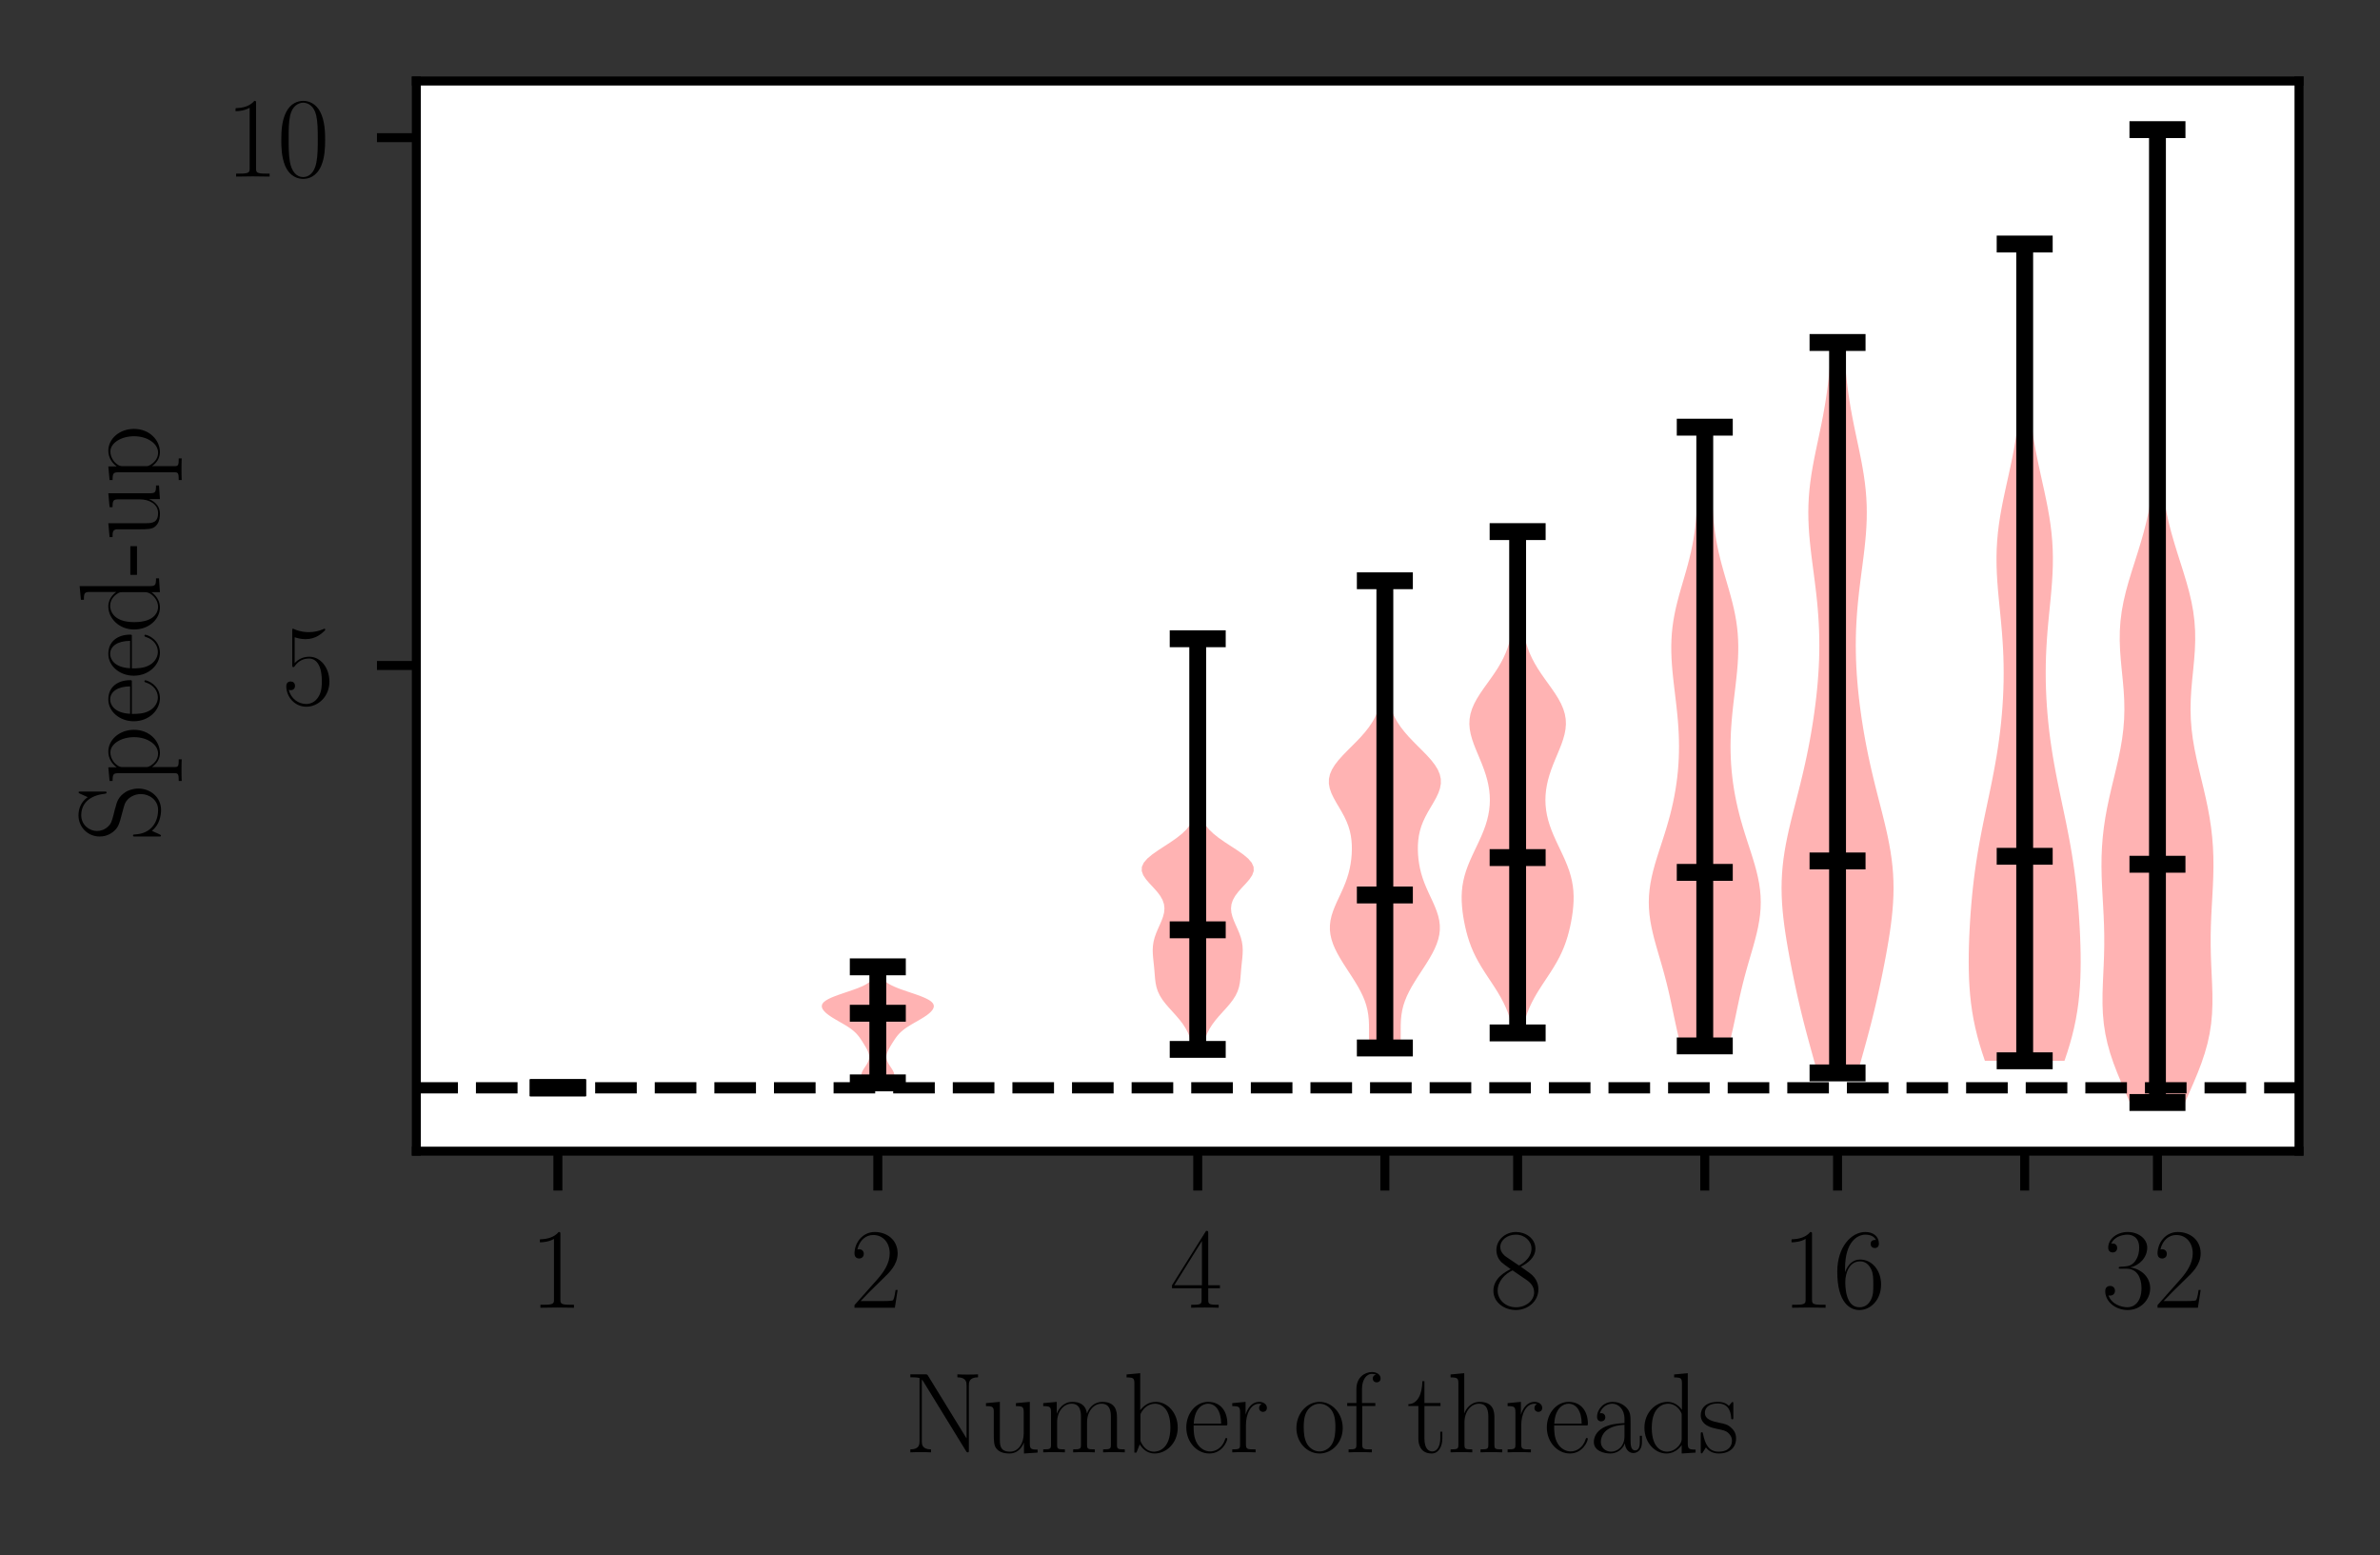 <?xml version="1.0" encoding="utf-8" standalone="no"?>
<!DOCTYPE svg PUBLIC "-//W3C//DTD SVG 1.1//EN"
  "http://www.w3.org/Graphics/SVG/1.1/DTD/svg11.dtd">
<svg xmlns:xlink="http://www.w3.org/1999/xlink" width="211.618pt" height="138.241pt" viewBox="0 0 211.618 138.241" xmlns="http://www.w3.org/2000/svg" version="1.1">
 <rect x="0" y="0" width="211.618" height="138.241" fill="#333333" stroke="none"/>
 <defs>
  <style type="text/css">*{stroke-linejoin: round; stroke-linecap: butt}</style>
 </defs>
 <g id="figure_1">
  <g id="patch_1">
   <path d="M 0 138.241 
L 211.618 138.241 
L 211.618 -0 
L 0 -0 
L 0 138.241 
z
" style="fill: none"/>
  </g>
  <g id="axes_1">
   <g id="patch_2">
    <path d="M 37.018 102.33 
L 204.418 102.33 
L 204.418 7.2 
L 37.018 7.2 
z
" style="fill: #ffffff"/>
   </g>
   <g id="PolyCollection_1">
    <path d="M 54.583 96.697 
L 44.627 96.697 
L 44.627 96.697 
L 44.627 96.697 
L 44.627 96.697 
L 44.627 96.697 
L 44.627 96.697 
L 44.627 96.697 
L 44.627 96.697 
L 44.627 96.697 
L 44.627 96.697 
L 44.627 96.697 
L 44.627 96.697 
L 44.627 96.697 
L 44.627 96.697 
L 44.627 96.697 
L 44.627 96.697 
L 44.627 96.697 
L 44.627 96.697 
L 44.627 96.697 
L 44.627 96.697 
L 44.627 96.697 
L 44.627 96.697 
L 44.627 96.697 
L 44.627 96.697 
L 44.627 96.697 
L 44.627 96.697 
L 44.627 96.697 
L 44.627 96.697 
L 44.627 96.697 
L 44.627 96.697 
L 44.627 96.697 
L 44.627 96.697 
L 44.627 96.697 
L 44.627 96.697 
L 44.627 96.697 
L 44.627 96.697 
L 44.627 96.697 
L 44.627 96.697 
L 44.627 96.697 
L 44.627 96.697 
L 44.627 96.697 
L 44.627 96.697 
L 44.627 96.697 
L 44.627 96.697 
L 44.627 96.697 
L 44.627 96.697 
L 44.627 96.697 
L 44.627 96.697 
L 44.627 96.697 
L 44.627 96.697 
L 44.627 96.697 
L 44.627 96.697 
L 44.627 96.697 
L 44.627 96.697 
L 44.627 96.697 
L 44.627 96.697 
L 44.627 96.697 
L 44.627 96.697 
L 44.627 96.697 
L 44.627 96.697 
L 44.627 96.697 
L 44.627 96.697 
L 44.627 96.697 
L 44.627 96.697 
L 44.627 96.697 
L 44.627 96.697 
L 44.627 96.697 
L 44.627 96.697 
L 44.627 96.697 
L 44.627 96.697 
L 44.627 96.697 
L 44.627 96.697 
L 44.627 96.697 
L 44.627 96.697 
L 44.627 96.697 
L 44.627 96.697 
L 44.627 96.697 
L 44.627 96.697 
L 44.627 96.697 
L 44.627 96.697 
L 44.627 96.697 
L 44.627 96.697 
L 44.627 96.697 
L 44.627 96.697 
L 44.627 96.697 
L 44.627 96.697 
L 44.627 96.697 
L 44.627 96.697 
L 44.627 96.697 
L 44.627 96.697 
L 44.627 96.697 
L 44.627 96.697 
L 44.627 96.697 
L 44.627 96.697 
L 44.627 96.697 
L 44.627 96.697 
L 44.627 96.697 
L 44.627 96.697 
L 44.627 96.697 
L 44.627 96.697 
L 54.583 96.697 
L 54.583 96.697 
L 54.583 96.697 
L 54.583 96.697 
L 54.583 96.697 
L 54.583 96.697 
L 54.583 96.697 
L 54.583 96.697 
L 54.583 96.697 
L 54.583 96.697 
L 54.583 96.697 
L 54.583 96.697 
L 54.583 96.697 
L 54.583 96.697 
L 54.583 96.697 
L 54.583 96.697 
L 54.583 96.697 
L 54.583 96.697 
L 54.583 96.697 
L 54.583 96.697 
L 54.583 96.697 
L 54.583 96.697 
L 54.583 96.697 
L 54.583 96.697 
L 54.583 96.697 
L 54.583 96.697 
L 54.583 96.697 
L 54.583 96.697 
L 54.583 96.697 
L 54.583 96.697 
L 54.583 96.697 
L 54.583 96.697 
L 54.583 96.697 
L 54.583 96.697 
L 54.583 96.697 
L 54.583 96.697 
L 54.583 96.697 
L 54.583 96.697 
L 54.583 96.697 
L 54.583 96.697 
L 54.583 96.697 
L 54.583 96.697 
L 54.583 96.697 
L 54.583 96.697 
L 54.583 96.697 
L 54.583 96.697 
L 54.583 96.697 
L 54.583 96.697 
L 54.583 96.697 
L 54.583 96.697 
L 54.583 96.697 
L 54.583 96.697 
L 54.583 96.697 
L 54.583 96.697 
L 54.583 96.697 
L 54.583 96.697 
L 54.583 96.697 
L 54.583 96.697 
L 54.583 96.697 
L 54.583 96.697 
L 54.583 96.697 
L 54.583 96.697 
L 54.583 96.697 
L 54.583 96.697 
L 54.583 96.697 
L 54.583 96.697 
L 54.583 96.697 
L 54.583 96.697 
L 54.583 96.697 
L 54.583 96.697 
L 54.583 96.697 
L 54.583 96.697 
L 54.583 96.697 
L 54.583 96.697 
L 54.583 96.697 
L 54.583 96.697 
L 54.583 96.697 
L 54.583 96.697 
L 54.583 96.697 
L 54.583 96.697 
L 54.583 96.697 
L 54.583 96.697 
L 54.583 96.697 
L 54.583 96.697 
L 54.583 96.697 
L 54.583 96.697 
L 54.583 96.697 
L 54.583 96.697 
L 54.583 96.697 
L 54.583 96.697 
L 54.583 96.697 
L 54.583 96.697 
L 54.583 96.697 
L 54.583 96.697 
L 54.583 96.697 
L 54.583 96.697 
L 54.583 96.697 
L 54.583 96.697 
L 54.583 96.697 
L 54.583 96.697 
L 54.583 96.697 
z
" clip-path="url(#p1e764a4e86)" style="fill: #ff0000; fill-opacity: 0.3"/>
   </g>
   <g id="PolyCollection_2">
    <path d="M 79.193 96.262 
L 76.908 96.262 
L 76.82 96.158 
L 76.744 96.054 
L 76.68 95.95 
L 76.631 95.846 
L 76.599 95.741 
L 76.584 95.637 
L 76.586 95.533 
L 76.604 95.429 
L 76.637 95.324 
L 76.683 95.22 
L 76.739 95.116 
L 76.803 95.012 
L 76.871 94.908 
L 76.941 94.803 
L 77.01 94.699 
L 77.075 94.595 
L 77.133 94.491 
L 77.184 94.386 
L 77.225 94.282 
L 77.255 94.178 
L 77.274 94.074 
L 77.281 93.97 
L 77.277 93.865 
L 77.263 93.761 
L 77.238 93.657 
L 77.204 93.553 
L 77.163 93.449 
L 77.115 93.344 
L 77.063 93.24 
L 77.006 93.136 
L 76.946 93.032 
L 76.884 92.927 
L 76.821 92.823 
L 76.757 92.719 
L 76.692 92.615 
L 76.625 92.511 
L 76.556 92.406 
L 76.485 92.302 
L 76.41 92.198 
L 76.33 92.094 
L 76.243 91.989 
L 76.149 91.885 
L 76.046 91.781 
L 75.932 91.677 
L 75.808 91.573 
L 75.673 91.468 
L 75.527 91.364 
L 75.37 91.26 
L 75.204 91.156 
L 75.031 91.051 
L 74.852 90.947 
L 74.67 90.843 
L 74.488 90.739 
L 74.308 90.635 
L 74.133 90.53 
L 73.965 90.426 
L 73.807 90.322 
L 73.66 90.218 
L 73.526 90.114 
L 73.406 90.009 
L 73.302 89.905 
L 73.214 89.801 
L 73.145 89.697 
L 73.097 89.592 
L 73.073 89.488 
L 73.074 89.384 
L 73.103 89.28 
L 73.164 89.176 
L 73.259 89.071 
L 73.388 88.967 
L 73.553 88.863 
L 73.752 88.759 
L 73.983 88.654 
L 74.242 88.55 
L 74.524 88.446 
L 74.822 88.342 
L 75.129 88.238 
L 75.439 88.133 
L 75.744 88.029 
L 76.036 87.925 
L 76.311 87.821 
L 76.563 87.716 
L 76.789 87.612 
L 76.988 87.508 
L 77.158 87.404 
L 77.301 87.3 
L 77.418 87.195 
L 77.511 87.091 
L 77.583 86.987 
L 77.638 86.883 
L 77.678 86.779 
L 77.707 86.674 
L 77.727 86.57 
L 77.742 86.466 
L 77.753 86.362 
L 77.762 86.257 
L 77.771 86.153 
L 77.781 86.049 
L 77.792 85.945 
L 78.309 85.945 
L 78.309 85.945 
L 78.32 86.049 
L 78.33 86.153 
L 78.339 86.257 
L 78.348 86.362 
L 78.359 86.466 
L 78.374 86.57 
L 78.394 86.674 
L 78.423 86.779 
L 78.463 86.883 
L 78.518 86.987 
L 78.59 87.091 
L 78.683 87.195 
L 78.8 87.3 
L 78.943 87.404 
L 79.113 87.508 
L 79.312 87.612 
L 79.538 87.716 
L 79.791 87.821 
L 80.065 87.925 
L 80.358 88.029 
L 80.662 88.133 
L 80.972 88.238 
L 81.279 88.342 
L 81.578 88.446 
L 81.859 88.55 
L 82.118 88.654 
L 82.349 88.759 
L 82.548 88.863 
L 82.713 88.967 
L 82.842 89.071 
L 82.937 89.176 
L 82.998 89.28 
L 83.027 89.384 
L 83.028 89.488 
L 83.004 89.592 
L 82.956 89.697 
L 82.887 89.801 
L 82.8 89.905 
L 82.695 90.009 
L 82.575 90.114 
L 82.441 90.218 
L 82.294 90.322 
L 82.136 90.426 
L 81.968 90.53 
L 81.793 90.635 
L 81.613 90.739 
L 81.431 90.843 
L 81.249 90.947 
L 81.07 91.051 
L 80.897 91.156 
L 80.731 91.26 
L 80.574 91.364 
L 80.428 91.468 
L 80.293 91.573 
L 80.169 91.677 
L 80.055 91.781 
L 79.952 91.885 
L 79.858 91.989 
L 79.771 92.094 
L 79.691 92.198 
L 79.616 92.302 
L 79.545 92.406 
L 79.476 92.511 
L 79.41 92.615 
L 79.344 92.719 
L 79.28 92.823 
L 79.217 92.927 
L 79.155 93.032 
L 79.095 93.136 
L 79.039 93.24 
L 78.986 93.344 
L 78.938 93.449 
L 78.897 93.553 
L 78.863 93.657 
L 78.839 93.761 
L 78.824 93.865 
L 78.82 93.97 
L 78.827 94.074 
L 78.846 94.178 
L 78.876 94.282 
L 78.917 94.386 
L 78.968 94.491 
L 79.026 94.595 
L 79.091 94.699 
L 79.16 94.803 
L 79.23 94.908 
L 79.298 95.012 
L 79.362 95.116 
L 79.418 95.22 
L 79.464 95.324 
L 79.497 95.429 
L 79.515 95.533 
L 79.517 95.637 
L 79.502 95.741 
L 79.47 95.846 
L 79.421 95.95 
L 79.358 96.054 
L 79.281 96.158 
L 79.193 96.262 
z
" clip-path="url(#p1e764a4e86)" style="fill: #ff0000; fill-opacity: 0.3"/>
   </g>
   <g id="PolyCollection_3">
    <path d="M 106.919 93.284 
L 106.072 93.284 
L 105.994 92.916 
L 105.899 92.547 
L 105.779 92.178 
L 105.628 91.81 
L 105.437 91.441 
L 105.203 91.072 
L 104.927 90.703 
L 104.617 90.335 
L 104.286 89.966 
L 103.951 89.597 
L 103.635 89.229 
L 103.354 88.86 
L 103.124 88.491 
L 102.949 88.122 
L 102.829 87.754 
L 102.752 87.385 
L 102.705 87.016 
L 102.673 86.647 
L 102.644 86.279 
L 102.61 85.91 
L 102.572 85.541 
L 102.533 85.173 
L 102.503 84.804 
L 102.493 84.435 
L 102.514 84.066 
L 102.571 83.698 
L 102.667 83.329 
L 102.797 82.96 
L 102.951 82.592 
L 103.117 82.223 
L 103.277 81.854 
L 103.412 81.485 
L 103.505 81.117 
L 103.537 80.748 
L 103.496 80.379 
L 103.372 80.011 
L 103.167 79.642 
L 102.889 79.273 
L 102.56 78.904 
L 102.216 78.536 
L 101.897 78.167 
L 101.651 77.798 
L 101.518 77.429 
L 101.528 77.061 
L 101.695 76.692 
L 102.011 76.323 
L 102.45 75.955 
L 102.976 75.586 
L 103.542 75.217 
L 104.107 74.848 
L 104.632 74.48 
L 105.095 74.111 
L 105.48 73.742 
L 105.785 73.374 
L 106.017 73.005 
L 106.184 72.636 
L 106.3 72.267 
L 106.378 71.899 
L 106.427 71.53 
L 106.457 71.161 
L 106.475 70.793 
L 106.485 70.424 
L 106.49 70.055 
L 106.493 69.686 
L 106.495 69.318 
L 106.495 68.949 
L 106.496 68.58 
L 106.496 68.211 
L 106.496 67.843 
L 106.496 67.474 
L 106.496 67.105 
L 106.496 66.737 
L 106.496 66.368 
L 106.496 65.999 
L 106.496 65.63 
L 106.496 65.262 
L 106.496 64.893 
L 106.496 64.524 
L 106.496 64.156 
L 106.496 63.787 
L 106.496 63.418 
L 106.496 63.049 
L 106.495 62.681 
L 106.495 62.312 
L 106.494 61.943 
L 106.493 61.575 
L 106.491 61.206 
L 106.488 60.837 
L 106.483 60.468 
L 106.477 60.1 
L 106.468 59.731 
L 106.457 59.362 
L 106.444 58.993 
L 106.43 58.625 
L 106.415 58.256 
L 106.402 57.887 
L 106.391 57.519 
L 106.383 57.15 
L 106.381 56.781 
L 106.611 56.781 
L 106.611 56.781 
L 106.608 57.15 
L 106.601 57.519 
L 106.59 57.887 
L 106.576 58.256 
L 106.562 58.625 
L 106.547 58.993 
L 106.534 59.362 
L 106.523 59.731 
L 106.515 60.1 
L 106.508 60.468 
L 106.503 60.837 
L 106.5 61.206 
L 106.498 61.575 
L 106.497 61.943 
L 106.497 62.312 
L 106.496 62.681 
L 106.496 63.049 
L 106.496 63.418 
L 106.496 63.787 
L 106.496 64.156 
L 106.496 64.524 
L 106.496 64.893 
L 106.496 65.262 
L 106.496 65.63 
L 106.496 65.999 
L 106.496 66.368 
L 106.496 66.737 
L 106.496 67.105 
L 106.496 67.474 
L 106.496 67.843 
L 106.496 68.211 
L 106.496 68.58 
L 106.496 68.949 
L 106.497 69.318 
L 106.498 69.686 
L 106.501 70.055 
L 106.507 70.424 
L 106.517 70.793 
L 106.534 71.161 
L 106.565 71.53 
L 106.614 71.899 
L 106.691 72.267 
L 106.807 72.636 
L 106.975 73.005 
L 107.206 73.374 
L 107.512 73.742 
L 107.897 74.111 
L 108.359 74.48 
L 108.885 74.848 
L 109.449 75.217 
L 110.016 75.586 
L 110.541 75.955 
L 110.981 76.323 
L 111.297 76.692 
L 111.463 77.061 
L 111.474 77.429 
L 111.341 77.798 
L 111.094 78.167 
L 110.776 78.536 
L 110.431 78.904 
L 110.103 79.273 
L 109.825 79.642 
L 109.619 80.011 
L 109.496 80.379 
L 109.455 80.748 
L 109.487 81.117 
L 109.579 81.485 
L 109.715 81.854 
L 109.874 82.223 
L 110.04 82.592 
L 110.195 82.96 
L 110.325 83.329 
L 110.421 83.698 
L 110.478 84.066 
L 110.498 84.435 
L 110.488 84.804 
L 110.459 85.173 
L 110.42 85.541 
L 110.381 85.91 
L 110.348 86.279 
L 110.319 86.647 
L 110.287 87.016 
L 110.24 87.385 
L 110.163 87.754 
L 110.042 88.122 
L 109.868 88.491 
L 109.637 88.86 
L 109.357 89.229 
L 109.04 89.597 
L 108.706 89.966 
L 108.374 90.335 
L 108.064 90.703 
L 107.788 91.072 
L 107.554 91.441 
L 107.364 91.81 
L 107.212 92.178 
L 107.093 92.547 
L 106.998 92.916 
L 106.919 93.284 
z
" clip-path="url(#p1e764a4e86)" style="fill: #ff0000; fill-opacity: 0.3"/>
   </g>
   <g id="PolyCollection_4">
    <path d="M 124.502 93.157 
L 121.768 93.157 
L 121.739 92.737 
L 121.727 92.318 
L 121.725 91.898 
L 121.727 91.479 
L 121.722 91.059 
L 121.703 90.64 
L 121.661 90.22 
L 121.59 89.801 
L 121.487 89.381 
L 121.349 88.962 
L 121.177 88.542 
L 120.974 88.123 
L 120.744 87.703 
L 120.494 87.284 
L 120.23 86.864 
L 119.957 86.445 
L 119.684 86.025 
L 119.415 85.606 
L 119.159 85.186 
L 118.922 84.767 
L 118.71 84.347 
L 118.532 83.928 
L 118.392 83.508 
L 118.296 83.089 
L 118.248 82.669 
L 118.249 82.25 
L 118.299 81.83 
L 118.394 81.411 
L 118.528 80.991 
L 118.692 80.572 
L 118.877 80.152 
L 119.073 79.733 
L 119.268 79.313 
L 119.455 78.894 
L 119.627 78.474 
L 119.777 78.055 
L 119.905 77.635 
L 120.008 77.216 
L 120.088 76.796 
L 120.147 76.377 
L 120.184 75.957 
L 120.201 75.538 
L 120.196 75.118 
L 120.166 74.699 
L 120.108 74.279 
L 120.018 73.86 
L 119.892 73.44 
L 119.729 73.021 
L 119.532 72.601 
L 119.305 72.182 
L 119.061 71.762 
L 118.813 71.343 
L 118.58 70.923 
L 118.38 70.504 
L 118.234 70.084 
L 118.157 69.665 
L 118.162 69.245 
L 118.253 68.826 
L 118.432 68.406 
L 118.69 67.987 
L 119.015 67.567 
L 119.392 67.148 
L 119.8 66.728 
L 120.22 66.309 
L 120.636 65.889 
L 121.032 65.47 
L 121.397 65.05 
L 121.723 64.631 
L 122.006 64.211 
L 122.245 63.792 
L 122.444 63.372 
L 122.605 62.953 
L 122.732 62.533 
L 122.832 62.114 
L 122.91 61.694 
L 122.968 61.275 
L 123.012 60.855 
L 123.046 60.436 
L 123.07 60.016 
L 123.088 59.597 
L 123.101 59.177 
L 123.11 58.758 
L 123.116 58.338 
L 123.12 57.919 
L 123.122 57.499 
L 123.123 57.08 
L 123.122 56.66 
L 123.12 56.241 
L 123.116 55.821 
L 123.112 55.402 
L 123.107 54.982 
L 123.102 54.563 
L 123.096 54.143 
L 123.09 53.724 
L 123.085 53.304 
L 123.08 52.885 
L 123.077 52.465 
L 123.075 52.046 
L 123.074 51.626 
L 123.196 51.626 
L 123.196 51.626 
L 123.196 52.046 
L 123.193 52.465 
L 123.19 52.885 
L 123.185 53.304 
L 123.18 53.724 
L 123.174 54.143 
L 123.169 54.563 
L 123.163 54.982 
L 123.158 55.402 
L 123.154 55.821 
L 123.151 56.241 
L 123.149 56.66 
L 123.148 57.08 
L 123.148 57.499 
L 123.15 57.919 
L 123.154 58.338 
L 123.16 58.758 
L 123.169 59.177 
L 123.182 59.597 
L 123.2 60.016 
L 123.225 60.436 
L 123.258 60.855 
L 123.302 61.275 
L 123.361 61.694 
L 123.438 62.114 
L 123.538 62.533 
L 123.666 62.953 
L 123.826 63.372 
L 124.025 63.792 
L 124.265 64.211 
L 124.548 64.631 
L 124.873 65.05 
L 125.238 65.47 
L 125.634 65.889 
L 126.05 66.309 
L 126.471 66.728 
L 126.879 67.148 
L 127.255 67.567 
L 127.58 67.987 
L 127.839 68.406 
L 128.017 68.826 
L 128.109 69.245 
L 128.113 69.665 
L 128.036 70.084 
L 127.89 70.504 
L 127.691 70.923 
L 127.457 71.343 
L 127.21 71.762 
L 126.965 72.182 
L 126.739 72.601 
L 126.541 73.021 
L 126.378 73.44 
L 126.252 73.86 
L 126.162 74.279 
L 126.104 74.699 
L 126.074 75.118 
L 126.069 75.538 
L 126.086 75.957 
L 126.124 76.377 
L 126.182 76.796 
L 126.262 77.216 
L 126.366 77.635 
L 126.493 78.055 
L 126.644 78.474 
L 126.815 78.894 
L 127.002 79.313 
L 127.197 79.733 
L 127.393 80.152 
L 127.578 80.572 
L 127.742 80.991 
L 127.876 81.411 
L 127.971 81.83 
L 128.021 82.25 
L 128.023 82.669 
L 127.975 83.089 
L 127.879 83.508 
L 127.739 83.928 
L 127.56 84.347 
L 127.348 84.767 
L 127.111 85.186 
L 126.855 85.606 
L 126.587 86.025 
L 126.313 86.445 
L 126.04 86.864 
L 125.776 87.284 
L 125.526 87.703 
L 125.297 88.123 
L 125.094 88.542 
L 124.922 88.962 
L 124.783 89.381 
L 124.68 89.801 
L 124.609 90.22 
L 124.567 90.64 
L 124.548 91.059 
L 124.544 91.479 
L 124.545 91.898 
L 124.543 92.318 
L 124.531 92.737 
L 124.502 93.157 
z
" clip-path="url(#p1e764a4e86)" style="fill: #ff0000; fill-opacity: 0.3"/>
   </g>
   <g id="PolyCollection_5">
    <path d="M 135.336 91.821 
L 134.546 91.821 
L 134.461 91.371 
L 134.357 90.921 
L 134.229 90.471 
L 134.075 90.021 
L 133.892 89.571 
L 133.682 89.121 
L 133.443 88.67 
L 133.181 88.22 
L 132.899 87.77 
L 132.605 87.32 
L 132.306 86.87 
L 132.012 86.42 
L 131.729 85.969 
L 131.464 85.519 
L 131.221 85.069 
L 131.004 84.619 
L 130.814 84.169 
L 130.648 83.719 
L 130.504 83.268 
L 130.381 82.818 
L 130.274 82.368 
L 130.182 81.918 
L 130.104 81.468 
L 130.041 81.018 
L 129.995 80.567 
L 129.968 80.117 
L 129.963 79.667 
L 129.984 79.217 
L 130.032 78.767 
L 130.11 78.317 
L 130.217 77.866 
L 130.353 77.416 
L 130.515 76.966 
L 130.7 76.516 
L 130.901 76.066 
L 131.112 75.616 
L 131.327 75.165 
L 131.538 74.715 
L 131.739 74.265 
L 131.924 73.815 
L 132.086 73.365 
L 132.223 72.915 
L 132.331 72.464 
L 132.409 72.014 
L 132.456 71.564 
L 132.472 71.114 
L 132.456 70.664 
L 132.411 70.214 
L 132.335 69.764 
L 132.233 69.313 
L 132.104 68.863 
L 131.953 68.413 
L 131.784 67.963 
L 131.601 67.513 
L 131.412 67.063 
L 131.225 66.612 
L 131.048 66.162 
L 130.893 65.712 
L 130.768 65.262 
L 130.683 64.812 
L 130.648 64.362 
L 130.668 63.911 
L 130.747 63.461 
L 130.885 63.011 
L 131.078 62.561 
L 131.32 62.111 
L 131.601 61.661 
L 131.909 61.21 
L 132.231 60.76 
L 132.554 60.31 
L 132.867 59.86 
L 133.161 59.41 
L 133.428 58.96 
L 133.665 58.509 
L 133.87 58.059 
L 134.044 57.609 
L 134.191 57.159 
L 134.313 56.709 
L 134.415 56.259 
L 134.5 55.808 
L 134.572 55.358 
L 134.634 54.908 
L 134.686 54.458 
L 134.731 54.008 
L 134.769 53.558 
L 134.801 53.108 
L 134.827 52.657 
L 134.848 52.207 
L 134.863 51.757 
L 134.874 51.307 
L 134.881 50.857 
L 134.885 50.407 
L 134.886 49.956 
L 134.885 49.506 
L 134.883 49.056 
L 134.881 48.606 
L 134.879 48.156 
L 134.878 47.706 
L 134.878 47.255 
L 135.004 47.255 
L 135.004 47.255 
L 135.004 47.706 
L 135.003 48.156 
L 135.001 48.606 
L 134.999 49.056 
L 134.997 49.506 
L 134.996 49.956 
L 134.997 50.407 
L 135.001 50.857 
L 135.008 51.307 
L 135.019 51.757 
L 135.034 52.207 
L 135.055 52.657 
L 135.081 53.108 
L 135.113 53.558 
L 135.151 54.008 
L 135.196 54.458 
L 135.248 54.908 
L 135.309 55.358 
L 135.381 55.808 
L 135.467 56.259 
L 135.569 56.709 
L 135.691 57.159 
L 135.838 57.609 
L 136.012 58.059 
L 136.217 58.509 
L 136.454 58.96 
L 136.721 59.41 
L 137.014 59.86 
L 137.328 60.31 
L 137.651 60.76 
L 137.973 61.21 
L 138.281 61.661 
L 138.562 62.111 
L 138.804 62.561 
L 138.997 63.011 
L 139.135 63.461 
L 139.214 63.911 
L 139.234 64.362 
L 139.199 64.812 
L 139.114 65.262 
L 138.989 65.712 
L 138.834 66.162 
L 138.657 66.612 
L 138.47 67.063 
L 138.281 67.513 
L 138.098 67.963 
L 137.929 68.413 
L 137.778 68.863 
L 137.649 69.313 
L 137.546 69.764 
L 137.471 70.214 
L 137.426 70.664 
L 137.41 71.114 
L 137.426 71.564 
L 137.472 72.014 
L 137.55 72.464 
L 137.659 72.915 
L 137.796 73.365 
L 137.958 73.815 
L 138.143 74.265 
L 138.344 74.715 
L 138.555 75.165 
L 138.77 75.616 
L 138.981 76.066 
L 139.182 76.516 
L 139.366 76.966 
L 139.529 77.416 
L 139.665 77.866 
L 139.772 78.317 
L 139.85 78.767 
L 139.898 79.217 
L 139.919 79.667 
L 139.914 80.117 
L 139.887 80.567 
L 139.841 81.018 
L 139.778 81.468 
L 139.7 81.918 
L 139.608 82.368 
L 139.501 82.818 
L 139.378 83.268 
L 139.234 83.719 
L 139.068 84.169 
L 138.877 84.619 
L 138.661 85.069 
L 138.418 85.519 
L 138.153 85.969 
L 137.87 86.42 
L 137.575 86.87 
L 137.277 87.32 
L 136.983 87.77 
L 136.701 88.22 
L 136.439 88.67 
L 136.2 89.121 
L 135.989 89.571 
L 135.807 90.021 
L 135.653 90.471 
L 135.525 90.921 
L 135.421 91.371 
L 135.336 91.821 
z
" clip-path="url(#p1e764a4e86)" style="fill: #ff0000; fill-opacity: 0.3"/>
   </g>
   <g id="PolyCollection_6">
    <path d="M 153.719 92.974 
L 149.441 92.974 
L 149.304 92.418 
L 149.173 91.862 
L 149.049 91.307 
L 148.929 90.751 
L 148.812 90.196 
L 148.695 89.64 
L 148.577 89.085 
L 148.456 88.529 
L 148.328 87.974 
L 148.193 87.418 
L 148.05 86.863 
L 147.9 86.307 
L 147.743 85.751 
L 147.581 85.196 
L 147.419 84.64 
L 147.259 84.085 
L 147.106 83.529 
L 146.966 82.974 
L 146.842 82.418 
L 146.74 81.863 
L 146.664 81.307 
L 146.618 80.752 
L 146.602 80.196 
L 146.62 79.64 
L 146.669 79.085 
L 146.749 78.529 
L 146.857 77.974 
L 146.989 77.418 
L 147.14 76.863 
L 147.306 76.307 
L 147.482 75.752 
L 147.663 75.196 
L 147.843 74.641 
L 148.021 74.085 
L 148.191 73.529 
L 148.352 72.974 
L 148.503 72.418 
L 148.641 71.863 
L 148.766 71.307 
L 148.878 70.752 
L 148.976 70.196 
L 149.061 69.641 
L 149.133 69.085 
L 149.191 68.53 
L 149.235 67.974 
L 149.267 67.418 
L 149.284 66.863 
L 149.289 66.307 
L 149.282 65.752 
L 149.262 65.196 
L 149.231 64.641 
L 149.19 64.085 
L 149.14 63.53 
L 149.083 62.974 
L 149.021 62.419 
L 148.955 61.863 
L 148.888 61.307 
L 148.823 60.752 
L 148.761 60.196 
L 148.705 59.641 
L 148.659 59.085 
L 148.625 58.53 
L 148.605 57.974 
L 148.601 57.419 
L 148.617 56.863 
L 148.652 56.308 
L 148.708 55.752 
L 148.786 55.196 
L 148.884 54.641 
L 149 54.085 
L 149.133 53.53 
L 149.279 52.974 
L 149.435 52.419 
L 149.596 51.863 
L 149.758 51.308 
L 149.918 50.752 
L 150.071 50.197 
L 150.214 49.641 
L 150.346 49.086 
L 150.464 48.53 
L 150.567 47.974 
L 150.655 47.419 
L 150.73 46.863 
L 150.791 46.308 
L 150.841 45.752 
L 150.882 45.197 
L 150.915 44.641 
L 150.943 44.086 
L 150.968 43.53 
L 150.991 42.975 
L 151.014 42.419 
L 151.038 41.863 
L 151.063 41.308 
L 151.09 40.752 
L 151.119 40.197 
L 151.15 39.641 
L 151.182 39.086 
L 151.215 38.53 
L 151.248 37.975 
L 151.913 37.975 
L 151.913 37.975 
L 151.946 38.53 
L 151.979 39.086 
L 152.011 39.641 
L 152.041 40.197 
L 152.07 40.752 
L 152.097 41.308 
L 152.123 41.863 
L 152.146 42.419 
L 152.169 42.975 
L 152.193 43.53 
L 152.217 44.086 
L 152.246 44.641 
L 152.279 45.197 
L 152.32 45.752 
L 152.37 46.308 
L 152.431 46.863 
L 152.505 47.419 
L 152.594 47.974 
L 152.697 48.53 
L 152.815 49.086 
L 152.946 49.641 
L 153.09 50.197 
L 153.243 50.752 
L 153.403 51.308 
L 153.565 51.863 
L 153.726 52.419 
L 153.882 52.974 
L 154.028 53.53 
L 154.16 54.085 
L 154.277 54.641 
L 154.375 55.196 
L 154.452 55.752 
L 154.509 56.308 
L 154.544 56.863 
L 154.559 57.419 
L 154.556 57.974 
L 154.536 58.53 
L 154.502 59.085 
L 154.455 59.641 
L 154.4 60.196 
L 154.338 60.752 
L 154.273 61.307 
L 154.206 61.863 
L 154.14 62.419 
L 154.078 62.974 
L 154.021 63.53 
L 153.971 64.085 
L 153.93 64.641 
L 153.899 65.196 
L 153.879 65.752 
L 153.871 66.307 
L 153.876 66.863 
L 153.894 67.418 
L 153.925 67.974 
L 153.97 68.53 
L 154.028 69.085 
L 154.099 69.641 
L 154.184 70.196 
L 154.283 70.752 
L 154.395 71.307 
L 154.52 71.863 
L 154.658 72.418 
L 154.808 72.974 
L 154.97 73.529 
L 155.14 74.085 
L 155.317 74.641 
L 155.498 75.196 
L 155.679 75.752 
L 155.854 76.307 
L 156.02 76.863 
L 156.172 77.418 
L 156.304 77.974 
L 156.411 78.529 
L 156.491 79.085 
L 156.541 79.64 
L 156.558 80.196 
L 156.543 80.752 
L 156.496 81.307 
L 156.42 81.863 
L 156.319 82.418 
L 156.195 82.974 
L 156.054 83.529 
L 155.902 84.085 
L 155.742 84.64 
L 155.579 85.196 
L 155.418 85.751 
L 155.261 86.307 
L 155.111 86.863 
L 154.968 87.418 
L 154.833 87.974 
L 154.705 88.529 
L 154.583 89.085 
L 154.465 89.64 
L 154.349 90.196 
L 154.232 90.751 
L 154.112 91.307 
L 153.987 91.862 
L 153.857 92.418 
L 153.719 92.974 
z
" clip-path="url(#p1e764a4e86)" style="fill: #ff0000; fill-opacity: 0.3"/>
   </g>
   <g id="PolyCollection_7">
    <path d="M 165.168 95.375 
L 161.604 95.375 
L 161.423 94.72 
L 161.24 94.064 
L 161.058 93.408 
L 160.877 92.752 
L 160.699 92.096 
L 160.525 91.44 
L 160.356 90.784 
L 160.193 90.129 
L 160.036 89.473 
L 159.884 88.817 
L 159.737 88.161 
L 159.595 87.505 
L 159.458 86.849 
L 159.326 86.193 
L 159.198 85.537 
L 159.075 84.882 
L 158.957 84.226 
L 158.846 83.57 
L 158.743 82.914 
L 158.65 82.258 
L 158.569 81.602 
L 158.502 80.946 
L 158.452 80.291 
L 158.42 79.635 
L 158.408 78.979 
L 158.418 78.323 
L 158.45 77.667 
L 158.504 77.011 
L 158.579 76.355 
L 158.675 75.7 
L 158.79 75.044 
L 158.921 74.388 
L 159.065 73.732 
L 159.219 73.076 
L 159.381 72.42 
L 159.548 71.764 
L 159.716 71.108 
L 159.883 70.453 
L 160.048 69.797 
L 160.208 69.141 
L 160.363 68.485 
L 160.511 67.829 
L 160.652 67.173 
L 160.785 66.517 
L 160.911 65.862 
L 161.028 65.206 
L 161.138 64.55 
L 161.24 63.894 
L 161.334 63.238 
L 161.42 62.582 
L 161.498 61.926 
L 161.566 61.271 
L 161.626 60.615 
L 161.675 59.959 
L 161.714 59.303 
L 161.743 58.647 
L 161.76 57.991 
L 161.765 57.335 
L 161.759 56.679 
L 161.741 56.024 
L 161.711 55.368 
L 161.67 54.712 
L 161.619 54.056 
L 161.558 53.4 
L 161.488 52.744 
L 161.41 52.088 
L 161.328 51.433 
L 161.243 50.777 
L 161.157 50.121 
L 161.073 49.465 
L 160.995 48.809 
L 160.925 48.153 
L 160.866 47.497 
L 160.822 46.842 
L 160.795 46.186 
L 160.786 45.53 
L 160.798 44.874 
L 160.83 44.218 
L 160.884 43.562 
L 160.958 42.906 
L 161.05 42.251 
L 161.158 41.595 
L 161.279 40.939 
L 161.409 40.283 
L 161.546 39.627 
L 161.685 38.971 
L 161.823 38.315 
L 161.958 37.659 
L 162.086 37.004 
L 162.205 36.348 
L 162.315 35.692 
L 162.414 35.036 
L 162.503 34.38 
L 162.582 33.724 
L 162.651 33.068 
L 162.713 32.413 
L 162.767 31.757 
L 162.816 31.101 
L 162.86 30.445 
L 163.912 30.445 
L 163.912 30.445 
L 163.957 31.101 
L 164.005 31.757 
L 164.06 32.413 
L 164.121 33.068 
L 164.19 33.724 
L 164.269 34.38 
L 164.358 35.036 
L 164.457 35.692 
L 164.567 36.348 
L 164.687 37.004 
L 164.815 37.659 
L 164.949 38.315 
L 165.087 38.971 
L 165.226 39.627 
L 165.363 40.283 
L 165.494 40.939 
L 165.615 41.595 
L 165.723 42.251 
L 165.815 42.906 
L 165.888 43.562 
L 165.942 44.218 
L 165.975 44.874 
L 165.986 45.53 
L 165.978 46.186 
L 165.95 46.842 
L 165.906 47.497 
L 165.847 48.153 
L 165.777 48.809 
L 165.699 49.465 
L 165.615 50.121 
L 165.529 50.777 
L 165.444 51.433 
L 165.362 52.088 
L 165.285 52.744 
L 165.215 53.4 
L 165.153 54.056 
L 165.102 54.712 
L 165.061 55.368 
L 165.031 56.024 
L 165.013 56.679 
L 165.007 57.335 
L 165.013 57.991 
L 165.03 58.647 
L 165.058 59.303 
L 165.097 59.959 
L 165.147 60.615 
L 165.206 61.271 
L 165.274 61.926 
L 165.352 62.582 
L 165.438 63.238 
L 165.532 63.894 
L 165.634 64.55 
L 165.744 65.206 
L 165.862 65.862 
L 165.987 66.517 
L 166.12 67.173 
L 166.261 67.829 
L 166.409 68.485 
L 166.564 69.141 
L 166.724 69.797 
L 166.889 70.453 
L 167.056 71.108 
L 167.225 71.764 
L 167.391 72.42 
L 167.553 73.076 
L 167.708 73.732 
L 167.852 74.388 
L 167.982 75.044 
L 168.097 75.7 
L 168.193 76.355 
L 168.268 77.011 
L 168.323 77.667 
L 168.354 78.323 
L 168.364 78.979 
L 168.352 79.635 
L 168.32 80.291 
L 168.27 80.946 
L 168.203 81.602 
L 168.122 82.258 
L 168.029 82.914 
L 167.926 83.57 
L 167.815 84.226 
L 167.698 84.882 
L 167.574 85.537 
L 167.446 86.193 
L 167.314 86.849 
L 167.177 87.505 
L 167.035 88.161 
L 166.889 88.817 
L 166.737 89.473 
L 166.579 90.129 
L 166.416 90.784 
L 166.247 91.44 
L 166.074 92.096 
L 165.896 92.752 
L 165.715 93.408 
L 165.532 94.064 
L 165.349 94.72 
L 165.168 95.375 
z
" clip-path="url(#p1e764a4e86)" style="fill: #ff0000; fill-opacity: 0.3"/>
   </g>
   <g id="PolyCollection_8">
    <path d="M 183.564 94.299 
L 176.487 94.299 
L 176.242 93.565 
L 176.016 92.832 
L 175.813 92.099 
L 175.634 91.365 
L 175.481 90.632 
L 175.354 89.898 
L 175.251 89.165 
L 175.172 88.432 
L 175.115 87.698 
L 175.076 86.965 
L 175.055 86.231 
L 175.048 85.498 
L 175.053 84.765 
L 175.07 84.031 
L 175.095 83.298 
L 175.13 82.564 
L 175.172 81.831 
L 175.222 81.098 
L 175.281 80.364 
L 175.347 79.631 
L 175.423 78.897 
L 175.507 78.164 
L 175.602 77.431 
L 175.707 76.697 
L 175.821 75.964 
L 175.945 75.23 
L 176.079 74.497 
L 176.22 73.764 
L 176.367 73.03 
L 176.519 72.297 
L 176.674 71.563 
L 176.828 70.83 
L 176.981 70.097 
L 177.13 69.363 
L 177.272 68.63 
L 177.407 67.896 
L 177.533 67.163 
L 177.648 66.43 
L 177.753 65.696 
L 177.846 64.963 
L 177.927 64.229 
L 177.996 63.496 
L 178.053 62.763 
L 178.098 62.029 
L 178.13 61.296 
L 178.15 60.562 
L 178.156 59.829 
L 178.15 59.096 
L 178.131 58.362 
L 178.099 57.629 
L 178.054 56.895 
L 178 56.162 
L 177.936 55.429 
L 177.866 54.695 
L 177.794 53.962 
L 177.721 53.228 
L 177.654 52.495 
L 177.596 51.762 
L 177.552 51.028 
L 177.525 50.295 
L 177.519 49.561 
L 177.535 48.828 
L 177.577 48.095 
L 177.642 47.361 
L 177.732 46.628 
L 177.843 45.894 
L 177.973 45.161 
L 178.117 44.428 
L 178.272 43.694 
L 178.433 42.961 
L 178.595 42.227 
L 178.754 41.494 
L 178.907 40.761 
L 179.051 40.027 
L 179.183 39.294 
L 179.302 38.56 
L 179.406 37.827 
L 179.496 37.094 
L 179.572 36.36 
L 179.634 35.627 
L 179.683 34.893 
L 179.721 34.16 
L 179.747 33.427 
L 179.763 32.693 
L 179.771 31.96 
L 179.771 31.226 
L 179.764 30.493 
L 179.75 29.76 
L 179.733 29.026 
L 179.711 28.293 
L 179.687 27.559 
L 179.661 26.826 
L 179.636 26.093 
L 179.612 25.359 
L 179.59 24.626 
L 179.572 23.892 
L 179.559 23.159 
L 179.552 22.426 
L 179.551 21.692 
L 180.501 21.692 
L 180.501 21.692 
L 180.499 22.426 
L 180.492 23.159 
L 180.479 23.892 
L 180.461 24.626 
L 180.439 25.359 
L 180.415 26.093 
L 180.39 26.826 
L 180.364 27.559 
L 180.34 28.293 
L 180.318 29.026 
L 180.301 29.76 
L 180.288 30.493 
L 180.28 31.226 
L 180.28 31.96 
L 180.288 32.693 
L 180.304 33.427 
L 180.33 34.16 
L 180.368 34.893 
L 180.417 35.627 
L 180.479 36.36 
L 180.555 37.094 
L 180.645 37.827 
L 180.749 38.56 
L 180.868 39.294 
L 181 40.027 
L 181.144 40.761 
L 181.297 41.494 
L 181.456 42.227 
L 181.618 42.961 
L 181.779 43.694 
L 181.934 44.428 
L 182.078 45.161 
L 182.208 45.894 
L 182.319 46.628 
L 182.409 47.361 
L 182.474 48.095 
L 182.516 48.828 
L 182.532 49.561 
L 182.526 50.295 
L 182.499 51.028 
L 182.455 51.762 
L 182.397 52.495 
L 182.33 53.228 
L 182.258 53.962 
L 182.185 54.695 
L 182.115 55.429 
L 182.051 56.162 
L 181.997 56.895 
L 181.953 57.629 
L 181.92 58.362 
L 181.901 59.096 
L 181.895 59.829 
L 181.901 60.562 
L 181.921 61.296 
L 181.953 62.029 
L 181.998 62.763 
L 182.055 63.496 
L 182.124 64.229 
L 182.205 64.963 
L 182.298 65.696 
L 182.403 66.43 
L 182.518 67.163 
L 182.644 67.896 
L 182.779 68.63 
L 182.921 69.363 
L 183.07 70.097 
L 183.223 70.83 
L 183.377 71.563 
L 183.532 72.297 
L 183.684 73.03 
L 183.831 73.764 
L 183.972 74.497 
L 184.106 75.23 
L 184.23 75.964 
L 184.344 76.697 
L 184.449 77.431 
L 184.544 78.164 
L 184.628 78.897 
L 184.704 79.631 
L 184.77 80.364 
L 184.829 81.098 
L 184.879 81.831 
L 184.921 82.564 
L 184.956 83.298 
L 184.981 84.031 
L 184.998 84.765 
L 185.003 85.498 
L 184.996 86.231 
L 184.975 86.965 
L 184.936 87.698 
L 184.879 88.432 
L 184.8 89.165 
L 184.697 89.898 
L 184.57 90.632 
L 184.417 91.365 
L 184.238 92.099 
L 184.035 92.832 
L 183.809 93.565 
L 183.564 94.299 
z
" clip-path="url(#p1e764a4e86)" style="fill: #ff0000; fill-opacity: 0.3"/>
   </g>
   <g id="PolyCollection_9">
    <path d="M 194.277 98.006 
L 189.385 98.006 
L 189.003 97.132 
L 188.623 96.259 
L 188.259 95.385 
L 187.925 94.512 
L 187.63 93.638 
L 187.386 92.765 
L 187.196 91.891 
L 187.062 91.017 
L 186.98 90.144 
L 186.945 89.27 
L 186.946 88.397 
L 186.972 87.523 
L 187.01 86.65 
L 187.05 85.776 
L 187.082 84.903 
L 187.1 84.029 
L 187.099 83.155 
L 187.08 82.282 
L 187.046 81.408 
L 187 80.535 
L 186.951 79.661 
L 186.905 78.788 
L 186.87 77.914 
L 186.853 77.041 
L 186.861 76.167 
L 186.898 75.294 
L 186.966 74.42 
L 187.066 73.546 
L 187.197 72.673 
L 187.357 71.799 
L 187.541 70.926 
L 187.741 70.052 
L 187.952 69.179 
L 188.161 68.305 
L 188.361 67.432 
L 188.539 66.558 
L 188.688 65.684 
L 188.798 64.811 
L 188.866 63.937 
L 188.89 63.064 
L 188.873 62.19 
L 188.821 61.317 
L 188.744 60.443 
L 188.657 59.57 
L 188.573 58.696 
L 188.508 57.822 
L 188.475 56.949 
L 188.485 56.075 
L 188.544 55.202 
L 188.655 54.328 
L 188.817 53.455 
L 189.023 52.581 
L 189.264 51.708 
L 189.529 50.834 
L 189.806 49.96 
L 190.083 49.087 
L 190.35 48.213 
L 190.6 47.34 
L 190.825 46.466 
L 191.023 45.593 
L 191.192 44.719 
L 191.334 43.846 
L 191.45 42.972 
L 191.543 42.098 
L 191.616 41.225 
L 191.673 40.351 
L 191.716 39.478 
L 191.749 38.604 
L 191.773 37.731 
L 191.79 36.857 
L 191.803 35.984 
L 191.812 35.11 
L 191.818 34.236 
L 191.823 33.363 
L 191.826 32.489 
L 191.827 31.616 
L 191.828 30.742 
L 191.829 29.869 
L 191.828 28.995 
L 191.827 28.122 
L 191.825 27.248 
L 191.821 26.375 
L 191.816 25.501 
L 191.809 24.627 
L 191.799 23.754 
L 191.787 22.88 
L 191.77 22.007 
L 191.75 21.133 
L 191.726 20.26 
L 191.698 19.386 
L 191.667 18.513 
L 191.633 17.639 
L 191.598 16.765 
L 191.564 15.892 
L 191.532 15.018 
L 191.505 14.145 
L 191.484 13.271 
L 191.471 12.398 
L 191.466 11.524 
L 192.196 11.524 
L 192.196 11.524 
L 192.192 12.398 
L 192.179 13.271 
L 192.158 14.145 
L 192.131 15.018 
L 192.099 15.892 
L 192.065 16.765 
L 192.03 17.639 
L 191.996 18.513 
L 191.965 19.386 
L 191.937 20.26 
L 191.912 21.133 
L 191.892 22.007 
L 191.876 22.88 
L 191.863 23.754 
L 191.854 24.627 
L 191.847 25.501 
L 191.842 26.375 
L 191.838 27.248 
L 191.836 28.122 
L 191.835 28.995 
L 191.834 29.869 
L 191.834 30.742 
L 191.835 31.616 
L 191.837 32.489 
L 191.84 33.363 
L 191.844 34.236 
L 191.851 35.11 
L 191.86 35.984 
L 191.872 36.857 
L 191.89 37.731 
L 191.914 38.604 
L 191.947 39.478 
L 191.99 40.351 
L 192.047 41.225 
L 192.12 42.098 
L 192.213 42.972 
L 192.329 43.846 
L 192.471 44.719 
L 192.64 45.593 
L 192.838 46.466 
L 193.063 47.34 
L 193.312 48.213 
L 193.58 49.087 
L 193.857 49.96 
L 194.134 50.834 
L 194.399 51.708 
L 194.64 52.581 
L 194.846 53.455 
L 195.008 54.328 
L 195.119 55.202 
L 195.178 56.075 
L 195.187 56.949 
L 195.154 57.822 
L 195.089 58.696 
L 195.006 59.57 
L 194.918 60.443 
L 194.842 61.317 
L 194.79 62.19 
L 194.773 63.064 
L 194.797 63.937 
L 194.864 64.811 
L 194.975 65.684 
L 195.123 66.558 
L 195.302 67.432 
L 195.501 68.305 
L 195.711 69.179 
L 195.921 70.052 
L 196.122 70.926 
L 196.306 71.799 
L 196.466 72.673 
L 196.597 73.546 
L 196.697 74.42 
L 196.765 75.294 
L 196.801 76.167 
L 196.809 77.041 
L 196.793 77.914 
L 196.758 78.788 
L 196.712 79.661 
L 196.663 80.535 
L 196.617 81.408 
L 196.582 82.282 
L 196.563 83.155 
L 196.563 84.029 
L 196.58 84.903 
L 196.612 85.776 
L 196.652 86.65 
L 196.691 87.523 
L 196.717 88.397 
L 196.718 89.27 
L 196.682 90.144 
L 196.601 91.017 
L 196.467 91.891 
L 196.277 92.765 
L 196.032 93.638 
L 195.738 94.512 
L 195.403 95.385 
L 195.039 96.259 
L 194.659 97.132 
L 194.277 98.006 
z
" clip-path="url(#p1e764a4e86)" style="fill: #ff0000; fill-opacity: 0.3"/>
   </g>
   <g id="matplotlib.axis_1">
    <g id="xtick_1">
     <g id="line2d_1">
      <defs>
       <path id="me449b39119" d="M 0 0 
L 0 3.5 
" style="stroke: #000000; stroke-width: 0.8"/>
      </defs>
      <g>
       <use xlink:href="#me449b39119" x="49.605" y="102.33" style="stroke: #000000; stroke-width: 0.8"/>
      </g>
     </g>
     <g id="text_1">
      <!-- $\mathrm{1}$ -->
      <g transform="translate(47.115 116.248)scale(0.1 -0.1)">
       <defs>
        <path id="CMR17-31" d="M 1702 4083 
C 1702 4217 1696 4224 1606 4224 
C 1357 3927 979 3833 621 3820 
C 602 3820 570 3820 563 3808 
C 557 3795 557 3782 557 3648 
C 755 3648 1088 3686 1344 3839 
L 1344 467 
C 1344 243 1331 166 781 166 
L 589 166 
L 589 0 
C 896 6 1216 12 1523 12 
C 1830 12 2150 6 2458 0 
L 2458 166 
L 2266 166 
C 1715 166 1702 236 1702 467 
L 1702 4083 
z
" transform="scale(0.016)"/>
       </defs>
       <use xlink:href="#CMR17-31" transform="scale(0.996)"/>
      </g>
     </g>
    </g>
    <g id="xtick_2">
     <g id="line2d_2">
      <g>
       <use xlink:href="#me449b39119" x="78.051" y="102.33" style="stroke: #000000; stroke-width: 0.8"/>
      </g>
     </g>
     <g id="text_2">
      <!-- $\mathrm{2}$ -->
      <g transform="translate(75.56 116.248)scale(0.1 -0.1)">
       <defs>
        <path id="CMR17-32" d="M 2669 990 
L 2554 990 
C 2490 537 2438 460 2413 422 
C 2381 371 1920 371 1830 371 
L 602 371 
C 832 620 1280 1073 1824 1596 
C 2214 1966 2669 2400 2669 3033 
C 2669 3788 2067 4224 1395 4224 
C 691 4224 262 3603 262 3027 
C 262 2777 448 2745 525 2745 
C 589 2745 781 2783 781 3007 
C 781 3206 614 3264 525 3264 
C 486 3264 448 3257 422 3244 
C 544 3788 915 4057 1306 4057 
C 1862 4057 2227 3616 2227 3033 
C 2227 2477 1901 1998 1536 1583 
L 262 147 
L 262 0 
L 2515 0 
L 2669 990 
z
" transform="scale(0.016)"/>
       </defs>
       <use xlink:href="#CMR17-32" transform="scale(0.996)"/>
      </g>
     </g>
    </g>
    <g id="xtick_3">
     <g id="line2d_3">
      <g>
       <use xlink:href="#me449b39119" x="106.496" y="102.33" style="stroke: #000000; stroke-width: 0.8"/>
      </g>
     </g>
     <g id="text_3">
      <!-- $\mathrm{4}$ -->
      <g transform="translate(104.005 116.248)scale(0.1 -0.1)">
       <defs>
        <path id="CMR17-34" d="M 2150 4147 
C 2150 4281 2144 4288 2029 4288 
L 128 1254 
L 128 1088 
L 1779 1088 
L 1779 460 
C 1779 230 1766 166 1318 166 
L 1197 166 
L 1197 0 
C 1402 12 1747 12 1965 12 
C 2182 12 2528 12 2733 0 
L 2733 166 
L 2611 166 
C 2163 166 2150 230 2150 460 
L 2150 1088 
L 2803 1088 
L 2803 1254 
L 2150 1254 
L 2150 4147 
z
M 1798 3723 
L 1798 1254 
L 256 1254 
L 1798 3723 
z
" transform="scale(0.016)"/>
       </defs>
       <use xlink:href="#CMR17-34" transform="scale(0.996)"/>
      </g>
     </g>
    </g>
    <g id="xtick_4">
     <g id="line2d_4">
      <g>
       <use xlink:href="#me449b39119" x="123.135" y="102.33" style="stroke: #000000; stroke-width: 0.8"/>
      </g>
     </g>
     <g id="text_4">
      <!-- $\mathrm{}$ -->
      <g transform="translate(123.135 116.248)scale(0.1 -0.1)"/>
     </g>
    </g>
    <g id="xtick_5">
     <g id="line2d_5">
      <g>
       <use xlink:href="#me449b39119" x="134.941" y="102.33" style="stroke: #000000; stroke-width: 0.8"/>
      </g>
     </g>
     <g id="text_5">
      <!-- $\mathrm{8}$ -->
      <g transform="translate(132.45 116.248)scale(0.1 -0.1)">
       <defs>
        <path id="CMR17-38" d="M 1741 2289 
C 2144 2494 2554 2803 2554 3298 
C 2554 3884 1990 4224 1472 4224 
C 890 4224 378 3800 378 3215 
C 378 3054 416 2777 666 2533 
C 730 2469 998 2276 1171 2154 
C 883 2006 211 1652 211 945 
C 211 282 838 -128 1459 -128 
C 2144 -128 2720 366 2720 1022 
C 2720 1607 2330 1877 2074 2051 
L 1741 2289 
z
M 902 2855 
C 851 2887 595 3086 595 3388 
C 595 3781 998 4076 1459 4076 
C 1965 4076 2336 3716 2336 3298 
C 2336 2700 1670 2359 1638 2359 
C 1632 2359 1626 2359 1574 2398 
L 902 2855 
z
M 2080 1536 
C 2176 1466 2483 1253 2483 861 
C 2483 385 2010 25 1472 25 
C 890 25 448 443 448 951 
C 448 1459 838 1884 1280 2083 
L 2080 1536 
z
" transform="scale(0.016)"/>
       </defs>
       <use xlink:href="#CMR17-38" transform="scale(0.996)"/>
      </g>
     </g>
    </g>
    <g id="xtick_6">
     <g id="line2d_6">
      <g>
       <use xlink:href="#me449b39119" x="151.58" y="102.33" style="stroke: #000000; stroke-width: 0.8"/>
      </g>
     </g>
     <g id="text_6">
      <!-- $\mathrm{}$ -->
      <g transform="translate(151.58 116.248)scale(0.1 -0.1)"/>
     </g>
    </g>
    <g id="xtick_7">
     <g id="line2d_7">
      <g>
       <use xlink:href="#me449b39119" x="163.386" y="102.33" style="stroke: #000000; stroke-width: 0.8"/>
      </g>
     </g>
     <g id="text_7">
      <!-- $\mathrm{16}$ -->
      <g transform="translate(158.405 116.248)scale(0.1 -0.1)">
       <defs>
        <path id="CMR17-36" d="M 678 2198 
C 678 3712 1395 4076 1811 4076 
C 1946 4076 2272 4049 2400 3782 
C 2298 3782 2106 3782 2106 3558 
C 2106 3385 2246 3328 2336 3328 
C 2394 3328 2566 3353 2566 3571 
C 2566 3987 2246 4224 1805 4224 
C 1043 4224 243 3411 243 2011 
C 243 257 966 -128 1478 -128 
C 2099 -128 2688 431 2688 1295 
C 2688 2101 2170 2688 1517 2688 
C 1126 2688 838 2430 678 1979 
L 678 2198 
z
M 1478 25 
C 691 25 691 1212 691 1450 
C 691 1914 909 2585 1504 2585 
C 1613 2585 1926 2585 2138 2140 
C 2253 1889 2253 1624 2253 1302 
C 2253 954 2253 696 2118 438 
C 1978 173 1773 25 1478 25 
z
" transform="scale(0.016)"/>
       </defs>
       <use xlink:href="#CMR17-31" transform="scale(0.996)"/>
       <use xlink:href="#CMR17-36" transform="translate(45.69 0)scale(0.996)"/>
      </g>
     </g>
    </g>
    <g id="xtick_8">
     <g id="line2d_8">
      <g>
       <use xlink:href="#me449b39119" x="180.026" y="102.33" style="stroke: #000000; stroke-width: 0.8"/>
      </g>
     </g>
     <g id="text_8">
      <!-- $\mathrm{}$ -->
      <g transform="translate(180.026 116.248)scale(0.1 -0.1)"/>
     </g>
    </g>
    <g id="xtick_9">
     <g id="line2d_9">
      <g>
       <use xlink:href="#me449b39119" x="191.831" y="102.33" style="stroke: #000000; stroke-width: 0.8"/>
      </g>
     </g>
     <g id="text_9">
      <!-- $\mathrm{32}$ -->
      <g transform="translate(186.85 116.248)scale(0.1 -0.1)">
       <defs>
        <path id="CMR17-33" d="M 1414 2176 
C 1984 2176 2234 1673 2234 1094 
C 2234 322 1824 25 1453 25 
C 1114 25 563 193 390 691 
C 422 678 454 678 486 678 
C 640 678 755 780 755 947 
C 755 1132 614 1216 486 1216 
C 378 1216 211 1164 211 927 
C 211 335 787 -128 1466 -128 
C 2176 -128 2720 432 2720 1087 
C 2720 1718 2208 2176 1600 2246 
C 2086 2347 2554 2776 2554 3353 
C 2554 3856 2048 4224 1472 4224 
C 890 4224 378 3862 378 3347 
C 378 3123 544 3084 627 3084 
C 762 3084 877 3167 877 3334 
C 877 3500 762 3584 627 3584 
C 602 3584 570 3584 544 3571 
C 730 3999 1235 4076 1459 4076 
C 1683 4076 2106 3966 2106 3347 
C 2106 3167 2080 2851 1862 2574 
C 1670 2329 1453 2316 1242 2297 
C 1210 2297 1062 2284 1037 2284 
C 992 2278 966 2272 966 2227 
C 966 2182 973 2176 1101 2176 
L 1414 2176 
z
" transform="scale(0.016)"/>
       </defs>
       <use xlink:href="#CMR17-33" transform="scale(0.996)"/>
       <use xlink:href="#CMR17-32" transform="translate(45.69 0)scale(0.996)"/>
      </g>
     </g>
    </g>
    <g id="text_10">
     <!-- $\mathrm{Number\: of\: threads}$ -->
     <g transform="translate(80.425 129.104)scale(0.1 -0.1)">
      <defs>
       <path id="CMR17-4e" d="M 1312 4275 
C 1267 4345 1261 4352 1139 4352 
L 326 4352 
L 326 4185 
L 448 4185 
C 704 4185 819 4153 838 4147 
L 838 624 
C 838 465 838 166 326 166 
L 326 0 
C 474 12 742 12 902 12 
C 1062 12 1331 12 1478 0 
L 1478 166 
C 966 166 966 465 966 624 
L 966 4057 
C 1011 4019 1011 4007 1056 3943 
L 3430 76 
C 3475 0 3494 0 3526 0 
C 3590 0 3590 19 3590 140 
L 3590 3726 
C 3590 3885 3590 4185 4102 4185 
L 4102 4352 
C 3955 4339 3686 4339 3526 4339 
C 3366 4339 3098 4339 2950 4352 
L 2950 4185 
C 3462 4185 3462 3885 3462 3726 
L 3462 777 
L 1312 4275 
z
" transform="scale(0.016)"/>
       <path id="CMR17-75" d="M 1882 2745 
L 1882 2579 
C 2259 2579 2317 2540 2317 2229 
L 2317 1053 
C 2317 510 2029 38 1555 38 
C 1030 38 986 355 986 691 
L 986 2816 
L 211 2745 
L 211 2579 
C 467 2579 640 2579 646 2320 
L 646 1079 
C 646 646 646 368 813 187 
C 896 103 1056 -64 1517 -64 
C 2061 -64 2272 400 2323 536 
L 2330 536 
L 2330 -64 
L 3091 -13 
L 3091 154 
C 2714 154 2656 193 2656 503 
L 2656 2816 
L 1882 2745 
z
" transform="scale(0.016)"/>
       <path id="CMR17-6d" d="M 4326 1954 
C 4326 2276 4269 2816 3507 2816 
C 3072 2816 2771 2520 2656 2173 
L 2650 2173 
C 2573 2700 2195 2816 1837 2816 
C 1331 2816 1069 2424 973 2166 
L 966 2166 
L 966 2816 
L 211 2745 
L 211 2578 
C 589 2578 646 2540 646 2231 
L 646 443 
C 646 198 621 166 211 166 
L 211 0 
C 365 12 646 12 813 12 
C 979 12 1267 12 1421 0 
L 1421 166 
C 1011 166 986 192 986 443 
L 986 1678 
C 986 2269 1344 2713 1792 2713 
C 2266 2713 2317 2289 2317 1980 
L 2317 443 
C 2317 198 2291 166 1882 166 
L 1882 0 
C 2035 12 2317 12 2483 12 
C 2650 12 2938 12 3091 0 
L 3091 166 
C 2682 166 2656 192 2656 443 
L 2656 1678 
C 2656 2269 3014 2713 3462 2713 
C 3936 2713 3987 2289 3987 1980 
L 3987 443 
C 3987 198 3962 166 3552 166 
L 3552 0 
C 3706 12 3987 12 4154 12 
C 4320 12 4608 12 4762 0 
L 4762 166 
C 4352 166 4326 192 4326 443 
L 4326 1954 
z
" transform="scale(0.016)"/>
       <path id="CMR17-62" d="M 960 4416 
L 198 4345 
L 198 4179 
C 576 4179 634 4141 634 3843 
L 634 -13 
L 749 -13 
L 934 445 
C 1120 141 1395 -64 1766 -64 
C 2406 -64 3053 503 3053 1382 
C 3053 2209 2477 2816 1830 2816 
C 1434 2816 1152 2603 960 2351 
L 960 4416 
z
M 973 2022 
C 973 2138 973 2157 1062 2293 
C 1312 2681 1670 2713 1792 2713 
C 1984 2713 2643 2610 2643 1388 
C 2643 109 1888 38 1734 38 
C 1536 38 1248 115 1043 490 
C 973 613 973 626 973 742 
L 973 2022 
z
" transform="scale(0.016)"/>
       <path id="CMR17-65" d="M 2438 1503 
C 2464 1529 2464 1542 2464 1606 
C 2464 2251 2118 2816 1389 2816 
C 710 2816 173 2175 173 1394 
C 173 554 781 -64 1459 -64 
C 2176 -64 2458 619 2458 755 
C 2458 800 2419 800 2406 800 
C 2362 800 2355 787 2330 709 
C 2189 270 1837 51 1504 51 
C 1229 51 954 206 781 490 
C 582 819 582 1200 582 1503 
L 2438 1503 
z
M 589 1600 
C 634 2511 1126 2713 1382 2713 
C 1818 2713 2112 2308 2118 1600 
L 589 1600 
z
" transform="scale(0.016)"/>
       <path id="CMR17-72" d="M 960 1517 
C 960 2134 1222 2713 1702 2713 
C 1747 2713 1792 2707 1837 2687 
C 1837 2687 1696 2642 1696 2475 
C 1696 2321 1818 2257 1914 2257 
C 1990 2257 2131 2302 2131 2482 
C 2131 2687 1926 2816 1709 2816 
C 1222 2816 1011 2340 947 2115 
L 941 2115 
L 941 2816 
L 198 2745 
L 198 2578 
C 576 2578 634 2540 634 2231 
L 634 443 
C 634 198 608 166 198 166 
L 198 0 
C 352 12 646 12 813 12 
C 998 12 1325 12 1498 0 
L 1498 166 
C 1037 166 960 166 960 455 
L 960 1517 
z
" transform="scale(0.016)"/>
       <path id="CMR17-6f" d="M 2758 1356 
C 2758 2176 2163 2816 1466 2816 
C 768 2816 173 2176 173 1356 
C 173 550 768 -64 1466 -64 
C 2163 -64 2758 550 2758 1356 
z
M 1466 51 
C 1165 51 909 230 762 480 
C 602 768 582 1126 582 1408 
C 582 1676 595 2009 762 2297 
C 890 2508 1139 2713 1466 2713 
C 1754 2713 1997 2553 2150 2329 
C 2349 2028 2349 1606 2349 1408 
C 2349 1158 2336 774 2163 467 
C 1984 172 1709 51 1466 51 
z
" transform="scale(0.016)"/>
       <path id="CMR17-66" d="M 979 2585 
L 1709 2585 
L 1709 2752 
L 966 2752 
L 966 3539 
C 966 4076 1235 4377 1510 4377 
C 1594 4377 1690 4363 1754 4339 
C 1702 4326 1568 4281 1568 4121 
C 1568 3955 1696 3904 1786 3904 
C 1875 3904 2003 3955 2003 4121 
C 2003 4353 1773 4480 1517 4480 
C 1152 4480 653 4211 653 3526 
L 653 2752 
L 141 2752 
L 141 2585 
L 653 2585 
L 653 441 
C 653 198 627 166 218 166 
L 218 0 
C 371 12 666 12 832 12 
C 1018 12 1344 12 1517 0 
L 1517 166 
C 1056 166 979 166 979 454 
L 979 2585 
z
" transform="scale(0.016)"/>
       <path id="CMR17-74" d="M 966 2585 
L 1862 2585 
L 1862 2752 
L 966 2752 
L 966 3968 
L 851 3968 
C 838 3292 614 2700 70 2687 
L 70 2585 
L 627 2585 
L 627 778 
C 627 655 627 -64 1370 -64 
C 1747 -64 1965 308 1965 784 
L 1965 1151 
L 1850 1151 
L 1850 790 
C 1850 347 1677 51 1408 51 
C 1222 51 966 179 966 765 
L 966 2585 
z
" transform="scale(0.016)"/>
       <path id="CMR17-68" d="M 2656 1954 
C 2656 2282 2592 2816 1837 2816 
C 1312 2816 1056 2392 979 2179 
L 973 2179 
L 973 4416 
L 211 4345 
L 211 4179 
C 589 4179 646 4141 646 3843 
L 646 443 
C 646 198 621 166 211 166 
L 211 0 
C 365 12 646 12 813 12 
C 979 12 1267 12 1421 0 
L 1421 166 
C 1011 166 986 192 986 443 
L 986 1678 
C 986 2269 1344 2713 1792 2713 
C 2266 2713 2317 2289 2317 1980 
L 2317 443 
C 2317 198 2291 166 1882 166 
L 1882 0 
C 2035 12 2317 12 2483 12 
C 2650 12 2938 12 3091 0 
L 3091 166 
C 2682 166 2656 192 2656 443 
L 2656 1954 
z
" transform="scale(0.016)"/>
       <path id="CMR17-61" d="M 2304 1656 
C 2304 2048 2304 2275 2035 2534 
C 1798 2751 1523 2816 1306 2816 
C 800 2816 435 2408 435 1977 
C 435 1740 627 1728 666 1728 
C 749 1728 896 1779 896 1958 
C 896 2118 774 2188 666 2188 
C 640 2188 608 2182 589 2176 
C 723 2594 1069 2713 1293 2713 
C 1613 2713 1965 2421 1965 1875 
L 1965 1632 
C 1587 1619 1133 1568 774 1373 
C 371 1147 256 822 256 576 
C 256 77 832 -64 1171 -64 
C 1523 -64 1850 135 1990 505 
C 2003 219 2182 -39 2464 -39 
C 2598 -39 2938 51 2938 563 
L 2938 926 
L 2822 926 
L 2822 557 
C 2822 161 2650 109 2566 109 
C 2304 109 2304 446 2304 732 
L 2304 1656 
z
M 1965 887 
C 1965 323 1568 38 1216 38 
C 896 38 646 278 646 576 
C 646 771 730 1114 1101 1322 
C 1408 1497 1760 1523 1965 1536 
L 1965 887 
z
" transform="scale(0.016)"/>
       <path id="CMR17-64" d="M 1869 4345 
L 1869 4179 
C 2246 4179 2304 4141 2304 3843 
L 2304 2371 
C 2278 2403 2016 2816 1498 2816 
C 845 2816 211 2228 211 1376 
C 211 529 806 -64 1434 -64 
C 1978 -64 2259 361 2291 406 
L 2291 -64 
L 3066 -13 
L 3066 154 
C 2688 154 2630 193 2630 503 
L 2630 4416 
L 1869 4345 
z
M 2291 762 
C 2291 568 2176 393 2029 264 
C 1811 70 1594 38 1472 38 
C 1286 38 621 135 621 1369 
C 621 2636 1363 2713 1530 2713 
C 1824 2713 2061 2545 2208 2313 
C 2291 2177 2291 2157 2291 2041 
L 2291 762 
z
" transform="scale(0.016)"/>
       <path id="CMR17-73" d="M 1978 2688 
C 1978 2803 1971 2809 1933 2809 
C 1907 2809 1901 2803 1824 2707 
C 1805 2681 1747 2617 1728 2592 
C 1523 2809 1235 2816 1126 2816 
C 416 2816 160 2444 160 2073 
C 160 1497 813 1363 998 1324 
C 1402 1241 1542 1216 1677 1100 
C 1760 1024 1901 883 1901 652 
C 1901 384 1747 38 1158 38 
C 602 38 403 460 288 1024 
C 269 1113 269 1120 218 1120 
C 166 1120 160 1113 160 985 
L 160 64 
C 160 -52 166 -58 205 -58 
C 237 -58 243 -52 275 0 
C 314 57 410 211 448 275 
C 576 102 800 -64 1158 -64 
C 1792 -64 2131 281 2131 780 
C 2131 1107 1958 1280 1875 1356 
C 1683 1555 1459 1600 1190 1651 
C 838 1728 390 1817 390 2208 
C 390 2374 480 2726 1126 2726 
C 1811 2726 1850 2086 1862 1881 
C 1869 1849 1901 1843 1920 1843 
C 1978 1843 1978 1862 1978 1971 
L 1978 2688 
z
" transform="scale(0.016)"/>
      </defs>
      <use xlink:href="#CMR17-4e" transform="scale(0.996)"/>
      <use xlink:href="#CMR17-75" transform="translate(69.072 0)scale(0.996)"/>
      <use xlink:href="#CMR17-6d" transform="translate(119.968 0)scale(0.996)"/>
      <use xlink:href="#CMR17-62" transform="translate(194.285 0)scale(0.996)"/>
      <use xlink:href="#CMR17-65" transform="translate(247.783 0)scale(0.996)"/>
      <use xlink:href="#CMR17-72" transform="translate(288.268 0)scale(0.996)"/>
      <use xlink:href="#CMR17-6f" transform="translate(345.688 0)scale(0.996)"/>
      <use xlink:href="#CMR17-66" transform="translate(391.379 0)scale(0.996)"/>
      <use xlink:href="#CMR17-74" transform="translate(446.897 0)scale(0.996)"/>
      <use xlink:href="#CMR17-68" transform="translate(482.178 0)scale(0.996)"/>
      <use xlink:href="#CMR17-72" transform="translate(533.073 0)scale(0.996)"/>
      <use xlink:href="#CMR17-65" transform="translate(568.354 0)scale(0.996)"/>
      <use xlink:href="#CMR17-61" transform="translate(608.84 0)scale(0.996)"/>
      <use xlink:href="#CMR17-64" transform="translate(654.53 0)scale(0.996)"/>
      <use xlink:href="#CMR17-73" transform="translate(705.426 0)scale(0.996)"/>
     </g>
    </g>
   </g>
   <g id="matplotlib.axis_2">
    <g id="ytick_1">
     <g id="line2d_10">
      <defs>
       <path id="mbf09869e71" d="M 0 0 
L -3.5 0 
" style="stroke: #000000; stroke-width: 0.8"/>
      </defs>
      <g>
       <use xlink:href="#mbf09869e71" x="37.018" y="59.159" style="stroke: #000000; stroke-width: 0.8"/>
      </g>
     </g>
     <g id="text_11">
      <!-- $\mathdefault{5}$ -->
      <g transform="translate(25.037 62.619)scale(0.1 -0.1)">
       <defs>
        <path id="CMR17-35" d="M 730 3750 
C 794 3724 1056 3641 1325 3641 
C 1920 3641 2246 3961 2432 4140 
C 2432 4191 2432 4224 2394 4224 
C 2387 4224 2374 4224 2323 4198 
C 2099 4102 1837 4032 1517 4032 
C 1325 4032 1037 4055 723 4191 
C 653 4224 640 4224 634 4224 
C 602 4224 595 4217 595 4090 
L 595 2231 
C 595 2113 595 2080 659 2080 
C 691 2080 704 2093 736 2139 
C 941 2435 1222 2560 1542 2560 
C 1766 2560 2246 2415 2246 1293 
C 2246 1087 2246 716 2054 422 
C 1894 159 1645 25 1370 25 
C 947 25 518 319 403 812 
C 429 806 480 793 506 793 
C 589 793 749 838 749 1036 
C 749 1209 627 1280 506 1280 
C 358 1280 262 1190 262 1011 
C 262 454 704 -128 1382 -128 
C 2042 -128 2669 441 2669 1267 
C 2669 2054 2170 2662 1549 2662 
C 1222 2662 947 2540 730 2304 
L 730 3750 
z
" transform="scale(0.016)"/>
       </defs>
       <use xlink:href="#CMR17-35" transform="scale(0.996)"/>
      </g>
     </g>
    </g>
    <g id="ytick_2">
     <g id="line2d_11">
      <g>
       <use xlink:href="#mbf09869e71" x="37.018" y="12.237" style="stroke: #000000; stroke-width: 0.8"/>
      </g>
     </g>
     <g id="text_12">
      <!-- $\mathdefault{10}$ -->
      <g transform="translate(20.056 15.697)scale(0.1 -0.1)">
       <defs>
        <path id="CMR17-30" d="M 2688 2038 
C 2688 2430 2682 3099 2413 3613 
C 2176 4063 1798 4224 1466 4224 
C 1158 4224 768 4082 525 3620 
C 269 3137 243 2539 243 2038 
C 243 1671 250 1112 448 623 
C 723 -39 1216 -128 1466 -128 
C 1760 -128 2208 -7 2470 604 
C 2662 1048 2688 1568 2688 2038 
z
M 1466 -26 
C 1056 -26 813 328 723 816 
C 653 1196 653 1749 653 2109 
C 653 2604 653 3015 736 3407 
C 858 3954 1216 4121 1466 4121 
C 1728 4121 2067 3947 2189 3420 
C 2272 3054 2278 2623 2278 2109 
C 2278 1691 2278 1176 2202 797 
C 2067 96 1690 -26 1466 -26 
z
" transform="scale(0.016)"/>
       </defs>
       <use xlink:href="#CMR17-31" transform="scale(0.996)"/>
       <use xlink:href="#CMR17-30" transform="translate(45.69 0)scale(0.996)"/>
      </g>
     </g>
    </g>
    <g id="text_13">
     <!-- $\mathrm{Speed{\mbox{-}}up}$ -->
     <g transform="translate(14.118 74.829)rotate(-90)scale(0.1 -0.1)">
      <defs>
       <path id="CMR17-53" d="M 2803 4351 
C 2803 4467 2797 4473 2758 4473 
C 2720 4473 2707 4447 2682 4390 
L 2490 3965 
C 2246 4320 1875 4480 1472 4480 
C 819 4480 294 3958 294 3301 
C 294 3101 339 2817 557 2546 
C 794 2250 1018 2198 1530 2063 
C 1722 2011 2042 1927 2106 1901 
C 2470 1747 2662 1360 2662 999 
C 2662 534 2336 38 1779 38 
C 1094 38 454 425 410 1328 
C 403 1431 397 1437 352 1437 
C 301 1437 294 1431 294 1302 
L 294 0 
C 294 -116 301 -122 339 -122 
C 384 -122 397 -90 486 109 
C 493 128 493 141 614 386 
C 934 -39 1472 -128 1779 -128 
C 2477 -128 2970 457 2970 1141 
C 2970 1476 2848 1734 2778 1850 
C 2509 2263 2221 2340 1914 2417 
C 1869 2437 1856 2437 1498 2527 
C 1152 2617 1005 2662 845 2836 
C 666 3036 602 3243 602 3449 
C 602 3868 934 4326 1478 4326 
C 2157 4326 2579 3842 2675 3036 
C 2694 2920 2701 2914 2746 2914 
C 2803 2914 2803 2933 2803 3043 
L 2803 4351 
z
" transform="scale(0.016)"/>
       <path id="CMR17-70" d="M 1408 -1114 
C 998 -1114 973 -1088 973 -834 
L 973 380 
C 1158 109 1427 -64 1766 -64 
C 2406 -64 3053 503 3053 1382 
C 3053 2196 2496 2816 1837 2816 
C 1453 2816 1139 2603 960 2345 
L 960 2816 
L 198 2745 
L 198 2577 
C 576 2577 634 2539 634 2228 
L 634 -834 
C 634 -1081 608 -1114 198 -1114 
L 198 -1280 
C 352 -1268 634 -1268 800 -1268 
C 966 -1268 1254 -1268 1408 -1280 
L 1408 -1114 
z
M 973 2015 
C 973 2106 973 2241 1222 2481 
C 1254 2506 1472 2700 1792 2700 
C 2259 2700 2643 2112 2643 1376 
C 2643 639 2234 38 1728 38 
C 1498 38 1248 148 1056 451 
C 973 594 973 632 973 736 
L 973 2015 
z
" transform="scale(0.016)"/>
       <path id="CMSS17-2d" d="M 1664 1216 
L 1664 1587 
L 64 1587 
L 64 1216 
L 1664 1216 
z
" transform="scale(0.016)"/>
      </defs>
      <use xlink:href="#CMR17-53" transform="scale(0.996)"/>
      <use xlink:href="#CMR17-70" transform="translate(50.895 0)scale(0.996)"/>
      <use xlink:href="#CMR17-65" transform="translate(104.393 0)scale(0.996)"/>
      <use xlink:href="#CMR17-65" transform="translate(144.879 0)scale(0.996)"/>
      <use xlink:href="#CMR17-64" transform="translate(185.364 0)scale(0.996)"/>
      <use xlink:href="#CMSS17-2d" transform="translate(236.26 0)scale(0.996)"/>
      <use xlink:href="#CMR17-75" transform="translate(267.489 0)scale(0.996)"/>
      <use xlink:href="#CMR17-70" transform="translate(318.384 0)scale(0.996)"/>
     </g>
    </g>
   </g>
   <g id="LineCollection_1">
    <path d="M 47.116 96.697 
L 52.094 96.697 
" clip-path="url(#p1e764a4e86)" style="fill: none; stroke: #000000; stroke-width: 1.5"/>
    <path d="M 75.562 85.945 
L 80.54 85.945 
" clip-path="url(#p1e764a4e86)" style="fill: none; stroke: #000000; stroke-width: 1.5"/>
    <path d="M 104.007 56.781 
L 108.985 56.781 
" clip-path="url(#p1e764a4e86)" style="fill: none; stroke: #000000; stroke-width: 1.5"/>
    <path d="M 120.646 51.626 
L 125.624 51.626 
" clip-path="url(#p1e764a4e86)" style="fill: none; stroke: #000000; stroke-width: 1.5"/>
    <path d="M 132.452 47.255 
L 137.43 47.255 
" clip-path="url(#p1e764a4e86)" style="fill: none; stroke: #000000; stroke-width: 1.5"/>
    <path d="M 149.091 37.975 
L 154.069 37.975 
" clip-path="url(#p1e764a4e86)" style="fill: none; stroke: #000000; stroke-width: 1.5"/>
    <path d="M 160.897 30.445 
L 165.875 30.445 
" clip-path="url(#p1e764a4e86)" style="fill: none; stroke: #000000; stroke-width: 1.5"/>
    <path d="M 177.537 21.692 
L 182.514 21.692 
" clip-path="url(#p1e764a4e86)" style="fill: none; stroke: #000000; stroke-width: 1.5"/>
    <path d="M 189.342 11.524 
L 194.32 11.524 
" clip-path="url(#p1e764a4e86)" style="fill: none; stroke: #000000; stroke-width: 1.5"/>
   </g>
   <g id="LineCollection_2">
    <path d="M 47.116 96.697 
L 52.094 96.697 
" clip-path="url(#p1e764a4e86)" style="fill: none; stroke: #000000; stroke-width: 1.5"/>
    <path d="M 75.562 96.262 
L 80.54 96.262 
" clip-path="url(#p1e764a4e86)" style="fill: none; stroke: #000000; stroke-width: 1.5"/>
    <path d="M 104.007 93.284 
L 108.985 93.284 
" clip-path="url(#p1e764a4e86)" style="fill: none; stroke: #000000; stroke-width: 1.5"/>
    <path d="M 120.646 93.157 
L 125.624 93.157 
" clip-path="url(#p1e764a4e86)" style="fill: none; stroke: #000000; stroke-width: 1.5"/>
    <path d="M 132.452 91.821 
L 137.43 91.821 
" clip-path="url(#p1e764a4e86)" style="fill: none; stroke: #000000; stroke-width: 1.5"/>
    <path d="M 149.091 92.974 
L 154.069 92.974 
" clip-path="url(#p1e764a4e86)" style="fill: none; stroke: #000000; stroke-width: 1.5"/>
    <path d="M 160.897 95.375 
L 165.875 95.375 
" clip-path="url(#p1e764a4e86)" style="fill: none; stroke: #000000; stroke-width: 1.5"/>
    <path d="M 177.537 94.299 
L 182.514 94.299 
" clip-path="url(#p1e764a4e86)" style="fill: none; stroke: #000000; stroke-width: 1.5"/>
    <path d="M 189.342 98.006 
L 194.32 98.006 
" clip-path="url(#p1e764a4e86)" style="fill: none; stroke: #000000; stroke-width: 1.5"/>
   </g>
   <g id="LineCollection_3">
    <path d="M 49.605 96.697 
L 49.605 96.697 
" clip-path="url(#p1e764a4e86)" style="fill: none; stroke: #000000; stroke-width: 1.5"/>
    <path d="M 78.051 96.262 
L 78.051 85.945 
" clip-path="url(#p1e764a4e86)" style="fill: none; stroke: #000000; stroke-width: 1.5"/>
    <path d="M 106.496 93.284 
L 106.496 56.781 
" clip-path="url(#p1e764a4e86)" style="fill: none; stroke: #000000; stroke-width: 1.5"/>
    <path d="M 123.135 93.157 
L 123.135 51.626 
" clip-path="url(#p1e764a4e86)" style="fill: none; stroke: #000000; stroke-width: 1.5"/>
    <path d="M 134.941 91.821 
L 134.941 47.255 
" clip-path="url(#p1e764a4e86)" style="fill: none; stroke: #000000; stroke-width: 1.5"/>
    <path d="M 151.58 92.974 
L 151.58 37.975 
" clip-path="url(#p1e764a4e86)" style="fill: none; stroke: #000000; stroke-width: 1.5"/>
    <path d="M 163.386 95.375 
L 163.386 30.445 
" clip-path="url(#p1e764a4e86)" style="fill: none; stroke: #000000; stroke-width: 1.5"/>
    <path d="M 180.026 94.299 
L 180.026 21.692 
" clip-path="url(#p1e764a4e86)" style="fill: none; stroke: #000000; stroke-width: 1.5"/>
    <path d="M 191.831 98.006 
L 191.831 11.524 
" clip-path="url(#p1e764a4e86)" style="fill: none; stroke: #000000; stroke-width: 1.5"/>
   </g>
   <g id="LineCollection_4">
    <path d="M 47.116 96.697 
L 52.094 96.697 
" clip-path="url(#p1e764a4e86)" style="fill: none; stroke: #000000; stroke-width: 1.5"/>
    <path d="M 75.562 90.072 
L 80.54 90.072 
" clip-path="url(#p1e764a4e86)" style="fill: none; stroke: #000000; stroke-width: 1.5"/>
    <path d="M 104.007 82.655 
L 108.985 82.655 
" clip-path="url(#p1e764a4e86)" style="fill: none; stroke: #000000; stroke-width: 1.5"/>
    <path d="M 120.646 79.557 
L 125.624 79.557 
" clip-path="url(#p1e764a4e86)" style="fill: none; stroke: #000000; stroke-width: 1.5"/>
    <path d="M 132.452 76.232 
L 137.43 76.232 
" clip-path="url(#p1e764a4e86)" style="fill: none; stroke: #000000; stroke-width: 1.5"/>
    <path d="M 149.091 77.549 
L 154.069 77.549 
" clip-path="url(#p1e764a4e86)" style="fill: none; stroke: #000000; stroke-width: 1.5"/>
    <path d="M 160.897 76.533 
L 165.875 76.533 
" clip-path="url(#p1e764a4e86)" style="fill: none; stroke: #000000; stroke-width: 1.5"/>
    <path d="M 177.537 76.117 
L 182.514 76.117 
" clip-path="url(#p1e764a4e86)" style="fill: none; stroke: #000000; stroke-width: 1.5"/>
    <path d="M 189.342 76.826 
L 194.32 76.826 
" clip-path="url(#p1e764a4e86)" style="fill: none; stroke: #000000; stroke-width: 1.5"/>
   </g>
   <g id="line2d_12">
    <path d="M 37.018 96.697 
L 204.418 96.697 
" clip-path="url(#p1e764a4e86)" style="fill: none; stroke-dasharray: 3.7,1.6; stroke-dashoffset: 0; stroke: #000000"/>
   </g>
   <g id="patch_3">
    <path d="M 37.018 102.33 
L 37.018 7.2 
" style="fill: none; stroke: #000000; stroke-width: 0.8; stroke-linejoin: miter; stroke-linecap: square"/>
   </g>
   <g id="patch_4">
    <path d="M 204.418 102.33 
L 204.418 7.2 
" style="fill: none; stroke: #000000; stroke-width: 0.8; stroke-linejoin: miter; stroke-linecap: square"/>
   </g>
   <g id="patch_5">
    <path d="M 37.018 102.33 
L 204.418 102.33 
" style="fill: none; stroke: #000000; stroke-width: 0.8; stroke-linejoin: miter; stroke-linecap: square"/>
   </g>
   <g id="patch_6">
    <path d="M 37.018 7.2 
L 204.418 7.2 
" style="fill: none; stroke: #000000; stroke-width: 0.8; stroke-linejoin: miter; stroke-linecap: square"/>
   </g>
  </g>
 </g>
 <defs>
  <clipPath id="p1e764a4e86">
   <rect x="37.018" y="7.2" width="167.4" height="95.13"/>
  </clipPath>
 </defs>
</svg>
